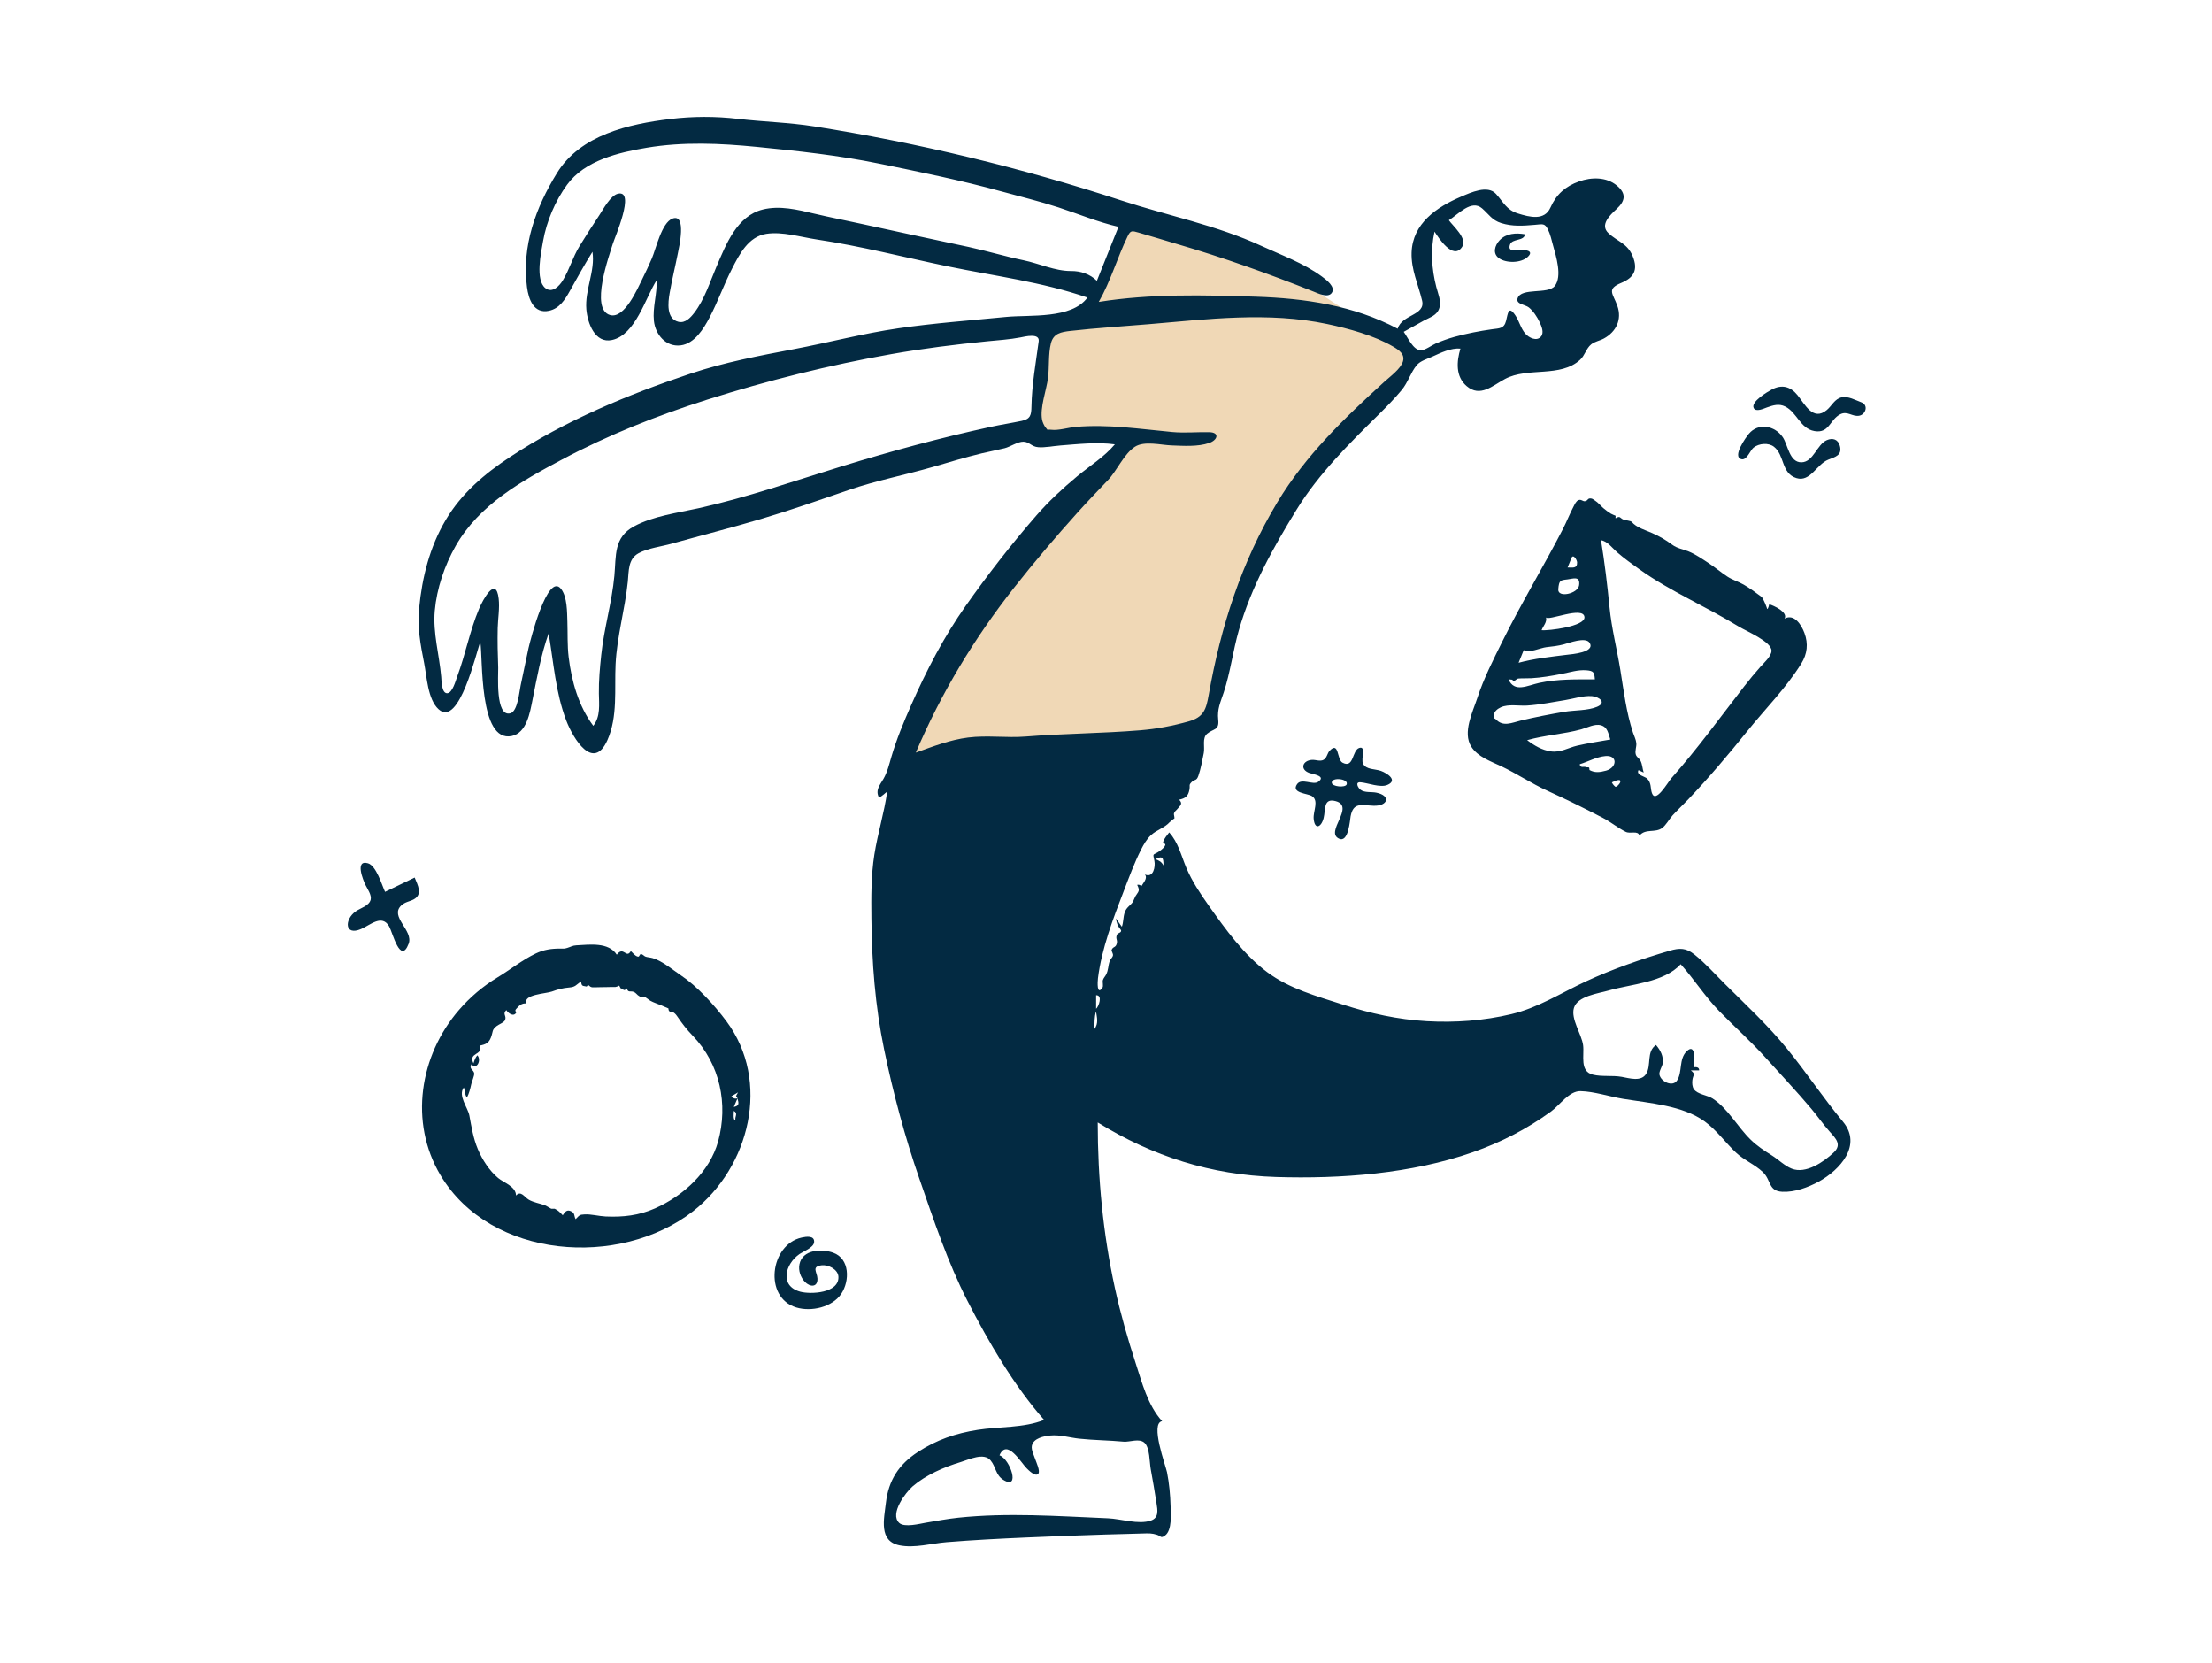 <svg width="350" height="263" viewBox="0 0 350 263" fill="none" xmlns="http://www.w3.org/2000/svg">
<path fill-rule="evenodd" clip-rule="evenodd" d="M179.552 32.45C178.494 35.255 177.437 38.06 176.379 40.865C175.701 42.663 175.024 44.46 174.346 46.257C174.105 46.895 173.972 47.548 173.507 47.991C172.411 49.032 170.444 49.696 169.127 50.428C168.245 50.919 167.363 51.41 166.48 51.901C166.025 52.155 165.017 52.473 164.698 52.894C164.347 53.357 164.513 54.208 164.513 54.849V70.804C169.07 70.233 173.628 69.663 178.185 69.092C172.113 76.111 166.042 83.13 159.97 90.149C158.474 91.879 156.657 93.544 155.542 95.556C153.169 99.84 150.85 104.155 148.505 108.454C146.321 112.456 144.138 116.457 141.954 120.459L161.597 119.621C166.683 119.405 171.907 119.731 176.807 118.286C180.846 117.096 184.885 115.906 188.925 114.716C189.462 114.557 191.136 114.378 191.516 113.945C191.873 113.539 191.865 112.006 191.966 111.487C193.873 101.669 196.3 90.85 201.864 82.398C205.854 76.34 211.237 71.036 216.167 65.753C218.091 63.691 220.049 61.654 221.905 59.529C222.381 58.985 223.067 58.368 223.382 57.707C223.585 57.28 223.868 56.466 223.742 56.087C223.688 55.923 222.419 55.333 222.237 55.216C220.952 54.388 219.678 53.543 218.401 52.702C214.813 50.338 211.228 47.969 207.619 45.637C204.806 43.818 202 41.89 199.033 40.328C195.957 38.708 192.569 37.568 189.345 36.288C186.086 34.995 182.821 33.716 179.552 32.45Z" fill="#F0D8B6"/>
<path fill-rule="evenodd" clip-rule="evenodd" d="M290.155 182.3C288.59 183.777 285.74 185.76 283.488 184.858C282.357 184.405 281.39 183.411 280.36 182.77C279.149 182.017 278.011 181.263 276.985 180.259C274.937 178.255 273.387 175.327 270.968 173.759C270.155 173.231 268.569 173.118 268.005 172.276C267.752 171.898 267.728 171.325 267.775 170.889C267.876 169.948 268.383 170.004 267.536 169.314H268.852C268.877 168.804 268.37 168.762 267.992 168.828C268.167 168.021 268.346 164.862 266.878 166.294C265.605 167.535 266.242 169.593 265.341 170.937C264.651 171.966 262.819 171.133 262.572 170.001C262.461 169.492 263.02 168.698 263.087 168.199C263.233 167.093 262.74 166.137 262.024 165.3C260.454 166.348 261.344 168.518 260.449 169.895C259.64 171.141 257.836 170.56 256.604 170.341C255.126 170.078 253.455 170.344 252.041 169.994C249.905 169.466 250.703 166.954 250.492 165.333C250.265 163.597 248.513 161.187 249.04 159.435C249.605 157.554 252.91 157.147 254.49 156.691C258.1 155.647 263.25 155.446 265.934 152.525C268.069 154.911 269.786 157.642 272.025 159.939C274.444 162.419 277.027 164.709 279.349 167.289C281.765 169.975 284.26 172.609 286.588 175.372C287.605 176.577 288.497 177.876 289.548 179.053C290.482 180.099 291.467 181.061 290.155 182.3ZM182.843 135.907C183.953 135.316 184.094 135.687 184.093 136.904C183.774 136.319 183.457 136.163 182.843 135.907ZM173.437 159.572V157.427C174.506 157.398 173.849 159.234 173.437 159.572ZM173.175 162.768C173.175 161.818 173.15 160.913 173.423 159.989C173.567 160.996 173.841 161.868 173.175 162.768ZM177.774 228.046C178.756 228.138 180.27 227.46 181.096 228.232C181.945 229.026 181.877 231.335 182.078 232.407C182.41 234.179 182.704 235.956 182.984 237.736C183.168 238.903 183.395 240.088 182.078 240.535C180.132 241.194 177.351 240.253 175.322 240.167C171.315 239.999 167.309 239.764 163.299 239.682C159.412 239.603 155.515 239.666 151.646 240.071C149.898 240.254 148.189 240.577 146.459 240.869C145.547 241.024 143.103 241.669 142.279 240.899C140.73 239.449 143.306 236.064 144.414 235.108C146.471 233.334 149.396 232.054 151.974 231.284C153.353 230.872 155.65 229.716 156.736 231.009C157.569 232.001 157.535 233.325 158.729 234.077C161.495 235.819 159.876 230.823 158.148 230.208C159.309 227.487 161.52 231.328 162.438 232.251C162.764 232.58 163.826 233.663 164.287 233.118C164.632 232.711 163.943 231.25 163.815 230.853C163.621 230.25 163.13 229.332 163.271 228.678C163.527 227.493 165.184 227.171 166.177 227.072C167.717 226.919 169.227 227.408 170.75 227.572C173.084 227.823 175.437 227.826 177.774 228.046ZM162.314 116.507C159.274 116.75 156.215 116.284 153.183 116.665C150.314 117.026 147.61 118.081 144.906 119.051C148.927 109.602 154.129 101.001 160.469 92.944C163.627 88.93 167.023 84.945 170.435 81.147C172.023 79.38 173.665 77.671 175.304 75.954C176.766 74.422 177.814 71.82 179.568 70.676C181.066 69.699 183.684 70.396 185.343 70.456C187.22 70.525 189.503 70.696 191.332 70.07C192.658 69.617 193.023 68.407 191.363 68.367C189.406 68.319 187.48 68.524 185.497 68.34C180.359 67.864 175.406 67.082 170.226 67.526C169.039 67.627 167.477 68.134 166.313 67.981C165.475 67.872 166.026 68.293 165.444 67.62C165.221 67.363 164.952 66.757 164.887 66.415C164.516 64.494 165.569 61.748 165.821 59.813C166.054 58.023 165.847 56.055 166.283 54.312C166.681 52.725 167.891 52.514 169.382 52.344C173.461 51.88 177.623 51.633 181.72 51.284C191.071 50.486 200.718 49.282 210.004 51.254C213.358 51.966 217.447 53.067 220.442 54.83C221.379 55.381 222.324 56.03 221.983 57.172C221.63 58.357 219.897 59.609 219.039 60.389C212.695 66.159 206.569 72.044 202.113 79.447C196.43 88.887 193.169 99.083 191.255 109.901C190.844 112.228 190.462 113.446 188.072 114.116C185.506 114.835 183.03 115.303 180.37 115.522C174.356 116.016 168.324 116.027 162.314 116.507ZM164.351 53.99C163.89 57.426 163.266 60.855 163.205 64.319C163.181 65.627 163.058 66.282 161.669 66.574C160.032 66.918 158.368 67.174 156.724 67.531C148.788 69.254 141.001 71.37 133.237 73.752C125.691 76.068 118.27 78.673 110.554 80.388C107.235 81.126 103.352 81.624 100.329 83.257C97.077 85.016 97.505 87.898 97.213 91.064C96.823 95.294 95.571 99.389 95.131 103.618C94.92 105.638 94.729 107.671 94.76 109.704C94.787 111.437 95.035 113.353 93.872 114.812C91.54 111.687 90.434 107.757 89.974 103.928C89.751 102.066 89.839 100.189 89.775 98.319C89.724 96.814 89.757 94.418 88.778 93.161C86.65 90.428 83.883 101.38 83.62 102.549C83.177 104.518 82.812 106.502 82.371 108.471C82.175 109.344 81.924 112.516 80.758 112.832C78.339 113.487 78.87 106.679 78.832 105.643C78.755 103.55 78.703 101.455 78.752 99.361C78.788 97.85 79.08 96.21 78.906 94.697C78.481 90.984 76.397 94.896 75.811 96.278C74.331 99.767 73.661 103.502 72.334 107.047C72.113 107.637 71.594 109.622 70.772 109.659C69.857 109.7 69.865 107.65 69.812 107.051C69.509 103.579 68.484 100.131 68.793 96.623C69.105 93.081 70.345 89.439 72.099 86.358C75.806 79.844 82.502 76.104 88.916 72.697C96.255 68.798 104.004 65.718 111.919 63.209C121.437 60.191 131.21 57.75 141.042 56.012C146.045 55.128 151.124 54.496 156.178 53.989C157.954 53.811 159.73 53.707 161.483 53.369C162.145 53.24 164.532 52.632 164.351 53.99ZM169.464 42.869C166.956 42.889 164.394 41.671 161.951 41.167C159.042 40.567 156.201 39.699 153.298 39.073C147.612 37.846 141.923 36.651 136.243 35.397C133.776 34.853 131.298 34.38 128.842 33.795C126.214 33.17 123.375 32.472 120.685 33.146C116.607 34.167 114.885 38.636 113.388 42.124C112.33 44.588 111.502 47.334 109.853 49.478C109.266 50.242 108.431 51.154 107.366 50.906C105.388 50.447 105.702 47.824 105.954 46.374C106.319 44.271 106.836 42.192 107.25 40.098C107.417 39.252 108.71 33.721 106.402 34.577C104.69 35.213 103.784 39.397 103.136 40.891C102.655 42.002 102.144 43.105 101.604 44.188C100.883 45.633 98.825 50.461 96.547 49.838C93.287 48.947 96.414 40.36 96.969 38.55C97.274 37.557 100.588 30.023 97.791 30.638C96.6 30.901 95.439 33.118 94.832 34.036C93.755 35.666 92.682 37.307 91.668 38.977C90.625 40.695 90.093 42.649 89.058 44.342C88.514 45.232 87.403 46.419 86.319 45.595C84.629 44.31 85.631 39.842 85.927 38.152C86.478 35.011 87.846 31.791 89.722 29.223C92.543 25.364 97.864 24.117 102.339 23.367C108.115 22.4 113.971 22.664 119.771 23.237C126.295 23.881 132.718 24.571 139.148 25.888C145.628 27.215 152.112 28.532 158.492 30.287C161.498 31.114 164.547 31.848 167.51 32.818C170.66 33.85 173.734 35.134 176.972 35.878C175.833 38.725 174.694 41.573 173.555 44.42C172.465 43.34 170.977 42.856 169.464 42.869ZM225.287 50.715C226.286 50.168 227.389 49.91 227.753 48.7C228.076 47.632 227.525 46.421 227.262 45.395C226.525 42.522 226.332 39.547 226.983 36.64C227.606 37.593 229.937 41.256 231.355 39.038C232.21 37.701 229.918 35.776 229.25 34.836C230.717 33.928 232.814 31.493 234.505 32.962C235.598 33.911 236.061 34.826 237.533 35.287C239.321 35.848 241.005 35.719 242.831 35.565C244.109 35.456 244.417 35.286 244.916 36.272C245.308 37.047 245.511 38.007 245.74 38.839C246.191 40.481 247.236 43.715 245.999 45.252C244.915 46.599 240.709 45.444 240.125 47.183C239.806 48.131 241.326 48.165 241.907 48.634C242.627 49.215 243.222 50.139 243.613 50.965C243.902 51.575 244.343 52.584 243.85 53.209C243.169 54.072 241.907 53.417 241.358 52.789C240.629 51.956 240.393 50.816 239.785 49.907C238.669 48.241 238.602 49.567 238.298 50.763C237.983 52.006 237.236 51.921 236.093 52.08C234.087 52.361 232.06 52.756 230.107 53.295C229.106 53.571 228.136 53.923 227.183 54.334C226.569 54.598 225.504 55.399 224.838 55.407C223.603 55.42 222.747 53.351 222.109 52.488C223.168 51.896 224.223 51.298 225.287 50.715ZM291.605 177.429C288.521 173.72 285.85 169.69 282.807 165.948C279.805 162.257 276.333 159.03 272.965 155.688C271.375 154.11 269.852 152.379 268.097 150.981C266.788 149.938 265.781 149.922 264.206 150.384C259.732 151.697 255.176 153.277 250.942 155.237C246.999 157.061 243.408 159.404 239.132 160.421C234.768 161.46 230.23 161.793 225.757 161.536C221.169 161.272 216.841 160.315 212.478 158.91C208.345 157.578 204.037 156.416 200.502 153.777C196.797 151.01 193.935 147.032 191.282 143.289C189.94 141.395 188.607 139.405 187.702 137.258C186.917 135.395 186.404 133.196 184.995 131.677C184.649 132.168 184.219 132.588 184.044 133.165C183.964 133.427 184.435 133.419 184.386 133.627C184.295 134.019 183.774 134.419 183.471 134.632C182.383 135.399 182.377 134.789 182.662 136.223C182.828 137.059 182.514 138.946 181.153 138.33C181.654 138.931 180.858 139.689 180.598 140.184C180.419 139.978 180.197 139.907 179.931 139.969C180.428 140.962 180.134 140.988 179.652 141.777C179.564 141.921 179.252 142.676 179.297 142.612C178.804 143.315 178.234 143.492 177.947 144.368C177.711 145.088 177.771 145.879 177.508 146.597C177.19 146.157 176.872 145.716 176.553 145.275C176.618 145.622 176.748 146.135 176.899 146.449C176.994 146.646 177.402 147.105 177.396 147.212C177.374 147.613 176.875 147.516 176.733 147.862C176.466 148.51 176.852 148.606 176.706 149.238C176.539 149.964 176.092 149.674 175.879 150.293C175.838 150.41 176.153 150.872 176.103 151.126C176.033 151.484 175.709 151.684 175.594 152.003C175.303 152.813 175.409 153.406 175.005 154.183C174.848 154.485 174.62 154.685 174.51 155.028C174.413 155.329 174.621 155.97 174.435 156.24C173.533 157.541 173.66 155.3 173.728 154.744C174.302 150.078 176.143 145.262 177.828 140.9C178.666 138.733 179.481 136.498 180.531 134.423C180.953 133.587 181.441 132.724 182.139 132.085C183.022 131.276 184.275 130.952 185.075 130.049C184.949 130.191 185.942 129.25 185.783 129.559C185.925 129.282 185.677 128.908 185.766 128.64C185.875 128.307 186.083 128.238 186.314 127.947C186.729 127.424 187.222 127.164 186.57 126.498C187.538 126.284 188.001 125.969 188.194 124.93C188.335 124.17 188.05 124.22 188.548 123.714C189.047 123.205 189.3 123.602 189.615 122.721C189.991 121.666 190.241 120.233 190.467 119.129C190.664 118.166 190.186 116.749 190.996 116.069C192.023 115.208 192.941 115.573 192.757 113.84C192.578 112.152 193.102 111.129 193.628 109.531C194.678 106.341 195.084 102.973 196.005 99.745C197.971 92.857 201.443 86.646 205.177 80.582C208.627 74.979 213.45 70.205 218.108 65.608C219.383 64.349 220.645 63.071 221.79 61.691C222.776 60.502 223.226 58.884 224.175 57.755C224.751 57.07 225.823 56.777 226.627 56.414C227.968 55.807 229.566 55.017 231.08 55.139C230.479 57.171 230.283 59.545 232.058 61.069C234.211 62.917 236.163 60.997 238.138 59.943C241.736 58.023 246.883 59.786 250.02 56.907C250.768 56.221 250.976 55.126 251.753 54.485C252.323 54.016 253.134 53.897 253.776 53.547C255.726 52.483 256.672 50.537 255.913 48.387C255.219 46.421 254.141 45.739 256.541 44.743C258.489 43.935 259.23 42.717 258.348 40.549C257.507 38.482 255.967 38.244 254.51 36.891C253.098 35.581 254.72 34.056 255.777 33.073C257.141 31.804 257.402 30.66 255.821 29.341C254.165 27.96 251.801 28.008 249.871 28.691C247.689 29.463 246.251 30.747 245.327 32.828C244.386 34.946 242.055 34.355 240.167 33.764C238.361 33.2 237.891 31.982 236.706 30.671C235.387 29.212 232.699 30.459 231.144 31.126C227.313 32.766 223.506 35.355 223.354 39.941C223.264 42.675 224.418 44.999 225.018 47.566C225.567 49.913 221.804 49.728 221.152 51.999C214.199 48.311 206.457 47.183 198.685 46.932C190.425 46.665 182.045 46.451 173.856 47.756C175.757 44.438 176.761 40.799 178.414 37.39C178.891 36.408 179.096 36.492 180.146 36.789C182.165 37.358 184.168 37.996 186.182 38.582C193.54 40.725 200.754 43.307 207.869 46.135C208.56 46.41 210.104 47.174 210.71 46.344C211.41 45.386 209.792 44.206 209.137 43.725C206.272 41.619 202.722 40.341 199.513 38.864C192.499 35.635 184.731 34.102 177.412 31.704C161.611 26.526 145.264 22.593 128.843 19.996C124.836 19.362 120.786 19.269 116.762 18.799C113.197 18.382 109.625 18.391 106.061 18.822C99.477 19.617 91.844 21.334 88.126 27.372C84.769 32.823 82.528 38.953 83.385 45.42C83.642 47.362 84.463 49.662 86.855 49.162C88.515 48.814 89.396 47.402 90.166 46.023C91.331 43.94 92.48 41.858 93.742 39.831C94.21 42.87 92.509 45.858 92.777 48.954C92.958 51.055 94.117 54.375 96.84 53.78C100.571 52.965 102.107 47.124 103.901 44.322C103.992 46.481 103.237 48.608 103.468 50.77C103.696 52.907 105.362 54.924 107.702 54.631C109.91 54.355 111.344 51.986 112.282 50.202C113.586 47.72 114.523 45.058 115.798 42.559C116.992 40.217 118.407 37.428 121.258 36.988C123.803 36.595 126.719 37.505 129.232 37.88C136.205 38.921 143.036 40.694 149.933 42.126C157.327 43.661 164.895 44.594 172.062 47.071C169.542 50.507 162.948 49.765 159.194 50.133C153.522 50.691 147.776 51.111 142.136 51.933C136.566 52.745 131.111 54.187 125.584 55.234C120.086 56.276 114.598 57.319 109.278 59.095C99.4 62.392 89.358 66.565 80.655 72.319C76.606 74.996 73.008 78.056 70.507 82.281C67.99 86.534 66.78 91.342 66.319 96.233C66.032 99.279 66.519 101.915 67.108 104.879C67.535 107.025 67.673 110.618 69.391 112.19C72.669 115.189 75.39 103.023 75.996 101.553C76.431 103.961 75.719 117.528 80.979 116.425C83.326 115.932 83.859 112.704 84.248 110.76C84.958 107.215 85.594 103.599 86.809 100.185C87.589 104.785 87.914 109.577 89.593 113.971C90.709 116.888 93.892 122.065 96.112 117.07C97.776 113.324 97.205 109.025 97.404 105.048C97.626 100.64 98.889 96.389 99.336 92.025C99.509 90.335 99.352 88.429 101.048 87.507C102.503 86.715 104.632 86.457 106.222 86.015C110.929 84.705 115.667 83.502 120.353 82.112C125.04 80.722 129.663 79.098 134.287 77.513C138.711 75.996 143.227 75.135 147.704 73.836C150.249 73.098 152.764 72.326 155.345 71.709C156.546 71.423 157.761 71.2 158.96 70.903C159.848 70.683 161.018 69.853 161.932 69.868C162.872 69.883 163.225 70.68 164.303 70.743C165.463 70.81 166.643 70.554 167.797 70.465C170.608 70.249 173.597 69.9 176.401 70.29C174.716 72.293 172.439 73.678 170.443 75.338C168.142 77.252 165.915 79.318 163.949 81.578C159.994 86.126 156.256 90.933 152.783 95.86C149.357 100.72 146.599 106.039 144.201 111.473C143.006 114.18 141.846 116.947 141.02 119.794C140.681 120.963 140.404 122.136 139.792 123.2C139.231 124.175 138.439 125.016 139.103 126.193C139.56 125.907 139.971 125.55 140.384 125.206C139.906 128.576 138.876 131.836 138.346 135.196C137.824 138.506 137.845 141.911 137.879 145.254C137.95 152.255 138.469 159.097 139.887 165.964C141.32 172.908 143.162 179.799 145.484 186.498C147.719 192.947 149.963 199.711 153.083 205.79C156.415 212.283 160.38 219.109 165.204 224.605C162.053 225.898 158.043 225.656 154.706 226.177C151.218 226.722 148.201 227.749 145.229 229.683C142.222 231.639 140.59 234.158 140.174 237.726C139.879 240.265 139.001 243.781 142.326 244.448C144.718 244.928 147.391 244.14 149.788 243.945C153.979 243.605 158.177 243.392 162.378 243.208C166.568 243.025 170.76 242.864 174.951 242.734C176.923 242.672 178.895 242.642 180.866 242.571C181.749 242.539 182.285 242.526 183.077 242.781C183.703 242.984 183.657 243.404 184.354 242.884C185.479 242.046 185.247 239.404 185.216 238.243C185.168 236.45 184.999 234.637 184.65 232.878C184.442 231.833 181.928 225.096 183.883 224.812C181.612 222.312 180.705 218.741 179.685 215.607C178.406 211.681 177.284 207.765 176.403 203.727C174.522 195.1 173.69 186.379 173.69 177.553C182.412 182.939 191.64 185.857 201.913 186.182C212.127 186.505 223.348 185.665 233.046 182.261C237.537 180.684 241.56 178.614 245.411 175.825C246.791 174.825 248.27 172.561 250.081 172.599C252.243 172.646 254.664 173.466 256.811 173.816C260.917 174.487 266.275 174.865 269.751 177.41C271.64 178.792 272.993 180.726 274.678 182.319C275.96 183.53 277.655 184.188 278.927 185.4C280.299 186.707 279.754 188.415 282.03 188.52C283.976 188.611 286.109 187.826 287.787 186.906C291.134 185.069 294.699 181.149 291.605 177.429Z" fill="#032A42"/>
<path fill-rule="evenodd" clip-rule="evenodd" d="M259.43 90.075C264.329 93.561 269.948 95.943 275.067 99.083C276.349 99.869 280.341 101.5 280.302 102.958C280.28 103.81 279.08 104.879 278.555 105.47C277.655 106.482 276.808 107.504 275.977 108.575C272.176 113.477 268.596 118.425 264.476 123.081C263.856 123.782 261.987 127.126 261.384 125.465C261.11 124.712 261.336 123.866 260.623 123.164C260.256 122.802 258.839 122.603 259.252 121.827C259.527 121.951 259.802 122.075 260.078 122.199C259.864 121.579 259.88 120.9 259.559 120.314C259.36 119.95 258.97 119.778 258.835 119.368C258.649 118.801 258.965 118.143 258.912 117.559C258.86 116.977 258.559 116.427 258.379 115.878C257.313 112.622 256.93 109.339 256.385 105.98C255.845 102.656 255.003 99.436 254.673 96.075C254.324 92.524 253.897 88.981 253.326 85.46C254.344 85.603 255.127 86.711 255.847 87.338C256.979 88.323 258.208 89.205 259.43 90.075ZM255.589 124.445C255.355 124.261 255.173 124.035 255.041 123.767C257.442 122.576 255.993 124.609 255.589 124.445ZM254.129 121.903C253.083 122.192 252.331 122.251 251.524 121.819C251.447 121.779 251.535 121.463 251.397 121.399C251.276 121.342 251.092 121.412 250.989 121.359C250.638 121.18 250.022 121.573 249.963 120.887C251.298 120.477 252.612 119.722 254.022 119.594C255.982 119.418 255.891 121.416 254.129 121.903ZM249.544 117.952C248.116 118.286 246.939 119.068 245.422 118.863C243.998 118.672 242.76 117.932 241.636 117.08C244.447 116.282 247.394 116.139 250.203 115.367C251.117 115.116 252.318 114.454 253.304 114.721C254.398 115.018 254.467 116.045 254.796 116.98C253.044 117.296 251.278 117.545 249.544 117.952ZM240.612 113.985C239.24 114.313 237.838 115.031 236.691 113.792C236.505 113.592 236.343 113.791 236.365 113.175C236.388 112.526 236.977 112.107 237.483 111.879C238.673 111.341 240.341 111.688 241.605 111.609C243.622 111.484 245.674 111.064 247.668 110.741C249.049 110.517 250.475 110.02 251.887 110.118C252.976 110.194 254.291 111.124 252.703 111.803C251.257 112.422 249.088 112.327 247.521 112.595C245.205 112.99 242.898 113.437 240.612 113.985ZM239.272 107.518C239.361 107.609 239.45 107.699 239.538 107.79C239.524 107.787 240.065 107.348 240.208 107.335C240.903 107.275 241.603 107.323 242.3 107.283C243.905 107.193 245.522 106.912 247.099 106.604C248.383 106.352 249.691 105.919 251.013 106.028C252.157 106.122 252.277 106.357 252.352 107.463C249.431 107.463 246.422 107.401 243.552 108.021C241.683 108.424 239.623 109.625 238.687 107.46C238.882 107.479 239.077 107.499 239.272 107.518ZM241.098 102.833C241.822 103.386 243.797 102.467 244.665 102.375C245.608 102.275 246.495 102.172 247.408 101.936C248.218 101.727 250.898 100.684 251.52 101.682C252.472 103.21 248.615 103.491 248.004 103.566C245.439 103.884 242.778 104.165 240.283 104.839C240.555 104.171 240.826 103.502 241.098 102.833ZM244.616 97.642C244.803 98.349 250.603 95.746 250.708 97.638C250.79 99.089 244.97 99.812 243.924 99.685C244.169 99.016 244.821 98.418 244.616 97.642ZM246.563 93.202C246.686 91.777 246.877 91.785 248.018 91.651C248.888 91.549 250.083 91.037 249.857 92.591C249.663 93.921 246.439 94.64 246.563 93.202ZM248.636 88.299C248.911 87.534 249.528 88.564 249.541 88.953C249.576 89.988 248.792 89.764 248.038 89.764C248.248 89.28 248.448 88.791 248.636 88.299ZM258.181 82.556C258.028 82.371 257.164 82.3 256.919 82.21C256.314 81.988 256.4 81.515 255.627 81.981C255.588 81.942 255.662 81.592 255.62 81.576C255.599 81.567 255.057 81.363 254.881 81.25C254.456 80.977 254.073 80.71 253.683 80.368C253.268 80.005 252.852 79.478 252.378 79.188C252.178 79.066 252.015 78.893 251.774 78.856C251.149 78.759 251.328 79.196 250.781 79.282C250.445 79.336 250.199 78.942 249.759 79.112C249.379 79.258 249.158 79.793 248.988 80.111C248.372 81.269 247.897 82.515 247.294 83.685C244.208 89.669 240.702 95.425 237.714 101.465C236.274 104.374 234.772 107.304 233.759 110.396C233.029 112.626 231.379 115.883 232.799 118.112C233.83 119.732 235.897 120.432 237.545 121.214C240.026 122.392 242.312 123.932 244.82 125.074C247.81 126.436 250.714 127.861 253.629 129.381C254.872 130.03 255.994 130.964 257.233 131.579C257.991 131.954 259.161 131.313 259.408 132.174C260.358 131.022 261.895 131.79 262.994 130.979C263.64 130.501 264.113 129.561 264.652 128.973C265.46 128.091 266.338 127.274 267.163 126.408C270.438 122.968 273.462 119.385 276.441 115.69C279.287 112.162 282.612 108.829 285.016 104.967C285.97 103.433 286.143 101.826 285.513 100.132C285.053 98.896 283.945 97.031 282.362 97.849C282.962 96.85 280.647 95.784 279.945 95.589C279.934 95.586 279.796 96.353 279.6 96.334C279.67 96.341 279.011 94.634 278.722 94.415C277.863 93.764 276.819 93.005 275.882 92.469C275.023 91.978 274.116 91.734 273.284 91.184C272.275 90.518 271.349 89.727 270.336 89.065C269.358 88.426 268.268 87.671 267.187 87.232C266.25 86.85 265.408 86.776 264.565 86.151C263.522 85.378 262.612 84.854 261.409 84.321C260.368 83.861 258.926 83.459 258.181 82.556Z" fill="#032A42"/>
<path fill-rule="evenodd" clip-rule="evenodd" d="M116.111 175.1C116.303 174.65 116.493 174.2 116.685 173.75C116.921 174.535 116.988 174.925 116.111 175.1ZM116.366 177.18C115.951 177.255 116.115 175.952 116.115 175.725C116.831 176.131 116.238 176.618 116.366 177.18ZM115.72 173.421C116.073 173.212 116.426 173.003 116.78 172.794C116.288 173.708 116.481 173.137 116.684 173.747C116.313 173.854 115.952 173.729 115.72 173.421ZM113.625 180.562C112.3 185.378 108.092 189.176 103.648 191.143C101.094 192.274 98.583 192.556 95.825 192.43C94.762 192.382 93.51 192.036 92.486 192.1C91.698 192.15 91.734 192.184 91.081 192.852C90.792 192.319 91.001 191.945 90.422 191.635C89.699 191.248 89.399 191.699 89.04 192.235C88.571 191.748 88.379 191.493 87.771 191.204C87.79 191.213 87.189 191.19 87.213 191.198C87.105 191.164 86.451 190.743 86.246 190.666C85.406 190.35 84.435 190.221 83.659 189.768C82.981 189.372 82.423 188.261 81.647 189.115C81.646 187.689 79.729 187.097 78.831 186.351C77.426 185.184 76.31 183.456 75.61 181.784C74.864 180.002 74.615 178.293 74.265 176.456C74.021 175.172 72.423 173.317 73.383 172.022C73.611 172.565 73.504 173.121 73.884 173.614C74.225 172.954 74.413 172.215 74.568 171.493C74.644 171.139 75.083 170.101 75.034 169.793C74.932 169.162 74.153 169.128 74.585 168.355C75.481 169.332 76.204 167.616 75.527 166.932C75.193 167.31 75.07 167.739 74.916 168.207C74.035 166.425 76.474 166.998 75.94 165.39C76.83 165.218 77.342 164.993 77.68 164.112C78.056 163.132 77.779 162.918 78.634 162.27C78.928 162.048 79.759 161.728 79.911 161.361C80.206 160.653 79.457 160.443 80.113 159.78C80.334 160.169 81.198 160.94 81.67 160.207C81.765 160.061 81.367 159.957 81.656 159.62C82.085 159.121 82.564 158.632 83.288 158.737C82.715 157.3 86.379 157.187 87.318 156.848C88.259 156.508 89.057 156.285 90.054 156.207C91.05 156.128 91.1 155.835 91.944 155.234C92.015 156.094 92.222 155.905 92.832 156.057C92.978 155.805 93.129 155.776 93.282 155.972C93.436 156.118 93.623 156.186 93.844 156.178C94.179 156.196 94.559 156.152 94.91 156.159C95.734 156.175 96.584 156.106 97.392 156.124C97.601 156.089 97.796 156.016 97.978 155.906C98.054 156.049 98.131 156.194 98.207 156.338C98.635 156.392 98.668 156.929 99.195 156.341C99.351 157.089 99.798 156.7 100.271 156.902C100.703 157.088 100.771 157.384 101.17 157.59C101.432 157.803 101.712 157.831 102.012 157.675C102.298 157.887 102.587 158.093 102.881 158.292C103.423 158.599 104.062 158.787 104.632 159.029C105.012 159.186 105.39 159.349 105.764 159.518C105.775 159.971 105.978 160.131 106.371 159.997C106.727 160.296 106.827 160.284 107.173 160.792C107.955 161.943 108.649 162.837 109.636 163.866C113.93 168.338 115.249 174.661 113.625 180.562ZM114.943 161.545C113.004 158.944 110.261 155.966 107.795 154.324C106.546 153.491 104.792 151.996 103.264 151.556C102.901 151.451 102.526 151.445 102.17 151.335C101.895 151.25 101.745 150.967 101.432 150.916C101.212 150.881 101.188 151.373 100.955 151.328C100.467 151.233 100.158 150.748 99.814 150.445C99.075 151.721 98.674 149.575 97.588 151.018C96.296 148.988 93.261 149.432 91.198 149.534C90.586 149.564 90.299 149.783 89.756 149.944C89.251 150.095 89.201 150.056 88.65 150.052C87.277 150.041 86.058 150.214 84.789 150.818C82.657 151.833 80.7 153.414 78.675 154.637C76.411 156.004 74.371 157.743 72.64 159.742C66.38 166.97 64.706 177.52 69.697 185.899C77.625 199.206 98.075 200.629 109.663 191.599C118.616 184.622 122.023 171.042 114.943 161.545Z" fill="#032A42"/>
<path fill-rule="evenodd" clip-rule="evenodd" d="M213.069 124.096C212.846 124.627 210.769 124.448 210.723 123.821C210.655 122.884 213.455 123.171 213.069 124.096ZM215.276 123.748C216.453 123.843 218.388 124.645 219.523 124.161C221.255 123.422 219.436 122.287 218.507 121.948C217.561 121.604 216.153 121.787 215.667 120.796C215.301 120.052 216.205 117.972 215.084 118.306C213.908 118.657 214.25 121.636 212.404 120.632C211.523 120.153 211.882 117.234 210.408 118.725C210.004 119.133 209.969 119.882 209.434 120.186C208.889 120.497 208.204 120.173 207.628 120.2C206.104 120.272 205.618 121.701 207.163 122.268C207.735 122.477 209.89 122.734 208.584 123.67C207.762 124.26 205.934 123.022 205.228 124.049C204.257 125.459 206.858 125.491 207.556 125.913C208.74 126.627 207.762 128.296 207.857 129.484C208.001 131.3 209.054 130.92 209.437 129.384C209.761 128.08 209.359 126.203 211.321 126.721C214.515 127.565 209.544 131.628 211.884 132.668C213.376 133.331 213.587 129.747 213.703 129.13C214.132 126.853 215.409 127.384 217.344 127.454C219.604 127.535 220.149 125.86 217.756 125.381C216.992 125.228 215.942 125.421 215.279 124.934C214.887 124.646 214.347 123.672 215.276 123.748Z" fill="#032A42"/>
<path fill-rule="evenodd" clip-rule="evenodd" d="M131.835 198.16C130.006 197.503 126.946 197.645 126.493 200.012C126.304 201.002 126.673 202.05 127.356 202.77C128.148 203.605 129.409 203.682 129.342 202.229C129.295 201.223 128.339 200.349 130.019 200.147C131.064 200.021 132.61 200.804 132.662 201.961C132.78 204.568 128.275 204.773 126.615 204.322C123.32 203.427 124.215 199.969 126.478 198.391C127.062 197.983 128.739 197.355 128.816 196.509C128.918 195.385 127.531 195.615 126.852 195.763C121.857 196.852 120.769 205.235 125.988 206.816C128.358 207.533 131.695 206.792 133.124 204.642C134.463 202.625 134.481 199.109 131.835 198.16Z" fill="#032A42"/>
<path fill-rule="evenodd" clip-rule="evenodd" d="M65.61 138.815C64.049 139.568 62.487 140.321 60.927 141.074C60.41 139.967 59.538 136.945 58.229 136.559C56.11 135.934 57.46 139.229 57.825 139.982C58.126 140.601 58.823 141.56 58.654 142.297C58.427 143.291 57.027 143.643 56.295 144.156C54.482 145.425 54.497 148.09 57.122 146.961C58.607 146.321 60.446 144.549 61.585 146.562C62.111 147.49 63.356 152.679 64.657 149.286C65.462 147.185 61.588 145.002 63.498 143.225C64.112 142.653 64.832 142.605 65.447 142.276C66.93 141.482 66.094 140.014 65.61 138.815Z" fill="#032A42"/>
<path fill-rule="evenodd" clip-rule="evenodd" d="M294.507 63.634C293.576 63.293 292.425 62.627 291.39 62.854C290.291 63.095 289.848 64.198 289.048 64.862C286.875 66.665 285.609 63.977 284.415 62.504C283.287 61.113 281.911 60.775 280.319 61.63C279.685 61.971 277.014 63.532 277.48 64.532C277.815 65.252 279.135 64.606 279.585 64.448C280.562 64.108 281.469 63.809 282.469 64.306C284.344 65.238 284.83 67.792 287.098 68.19C289.444 68.602 289.521 66.366 291.194 65.525C292.316 64.96 293.098 65.959 294.181 65.76C295.212 65.571 295.689 64.067 294.507 63.634Z" fill="#032A42"/>
<path fill-rule="evenodd" clip-rule="evenodd" d="M275.572 72.646C276.401 72.826 276.943 71.215 277.462 70.806C278.323 70.128 279.816 69.991 280.693 70.674C282.406 72.005 281.816 74.879 284.255 75.629C286.434 76.299 287.461 73.422 289.296 72.706C290.363 72.29 291.534 72.017 291.117 70.523C290.83 69.49 289.983 69.225 289.062 69.621C287.479 70.303 286.942 73.079 285.066 73.129C283.125 73.18 282.914 70.377 282.081 69.155C280.811 67.294 278.199 66.845 276.715 68.624C276.267 69.161 273.992 72.303 275.572 72.646Z" fill="#032A42"/>
<path fill-rule="evenodd" clip-rule="evenodd" d="M237.203 40.863C238.356 41.654 240.656 41.627 241.719 40.646C242.801 39.648 241.357 39.494 240.476 39.525C239.798 39.548 238.529 39.885 238.915 38.712C239.258 37.671 241.142 38.201 241.3 37.059C239.882 36.804 238.32 36.896 237.271 38.012C236.512 38.819 236.122 40.123 237.203 40.863Z" fill="#032A42"/>
</svg>
